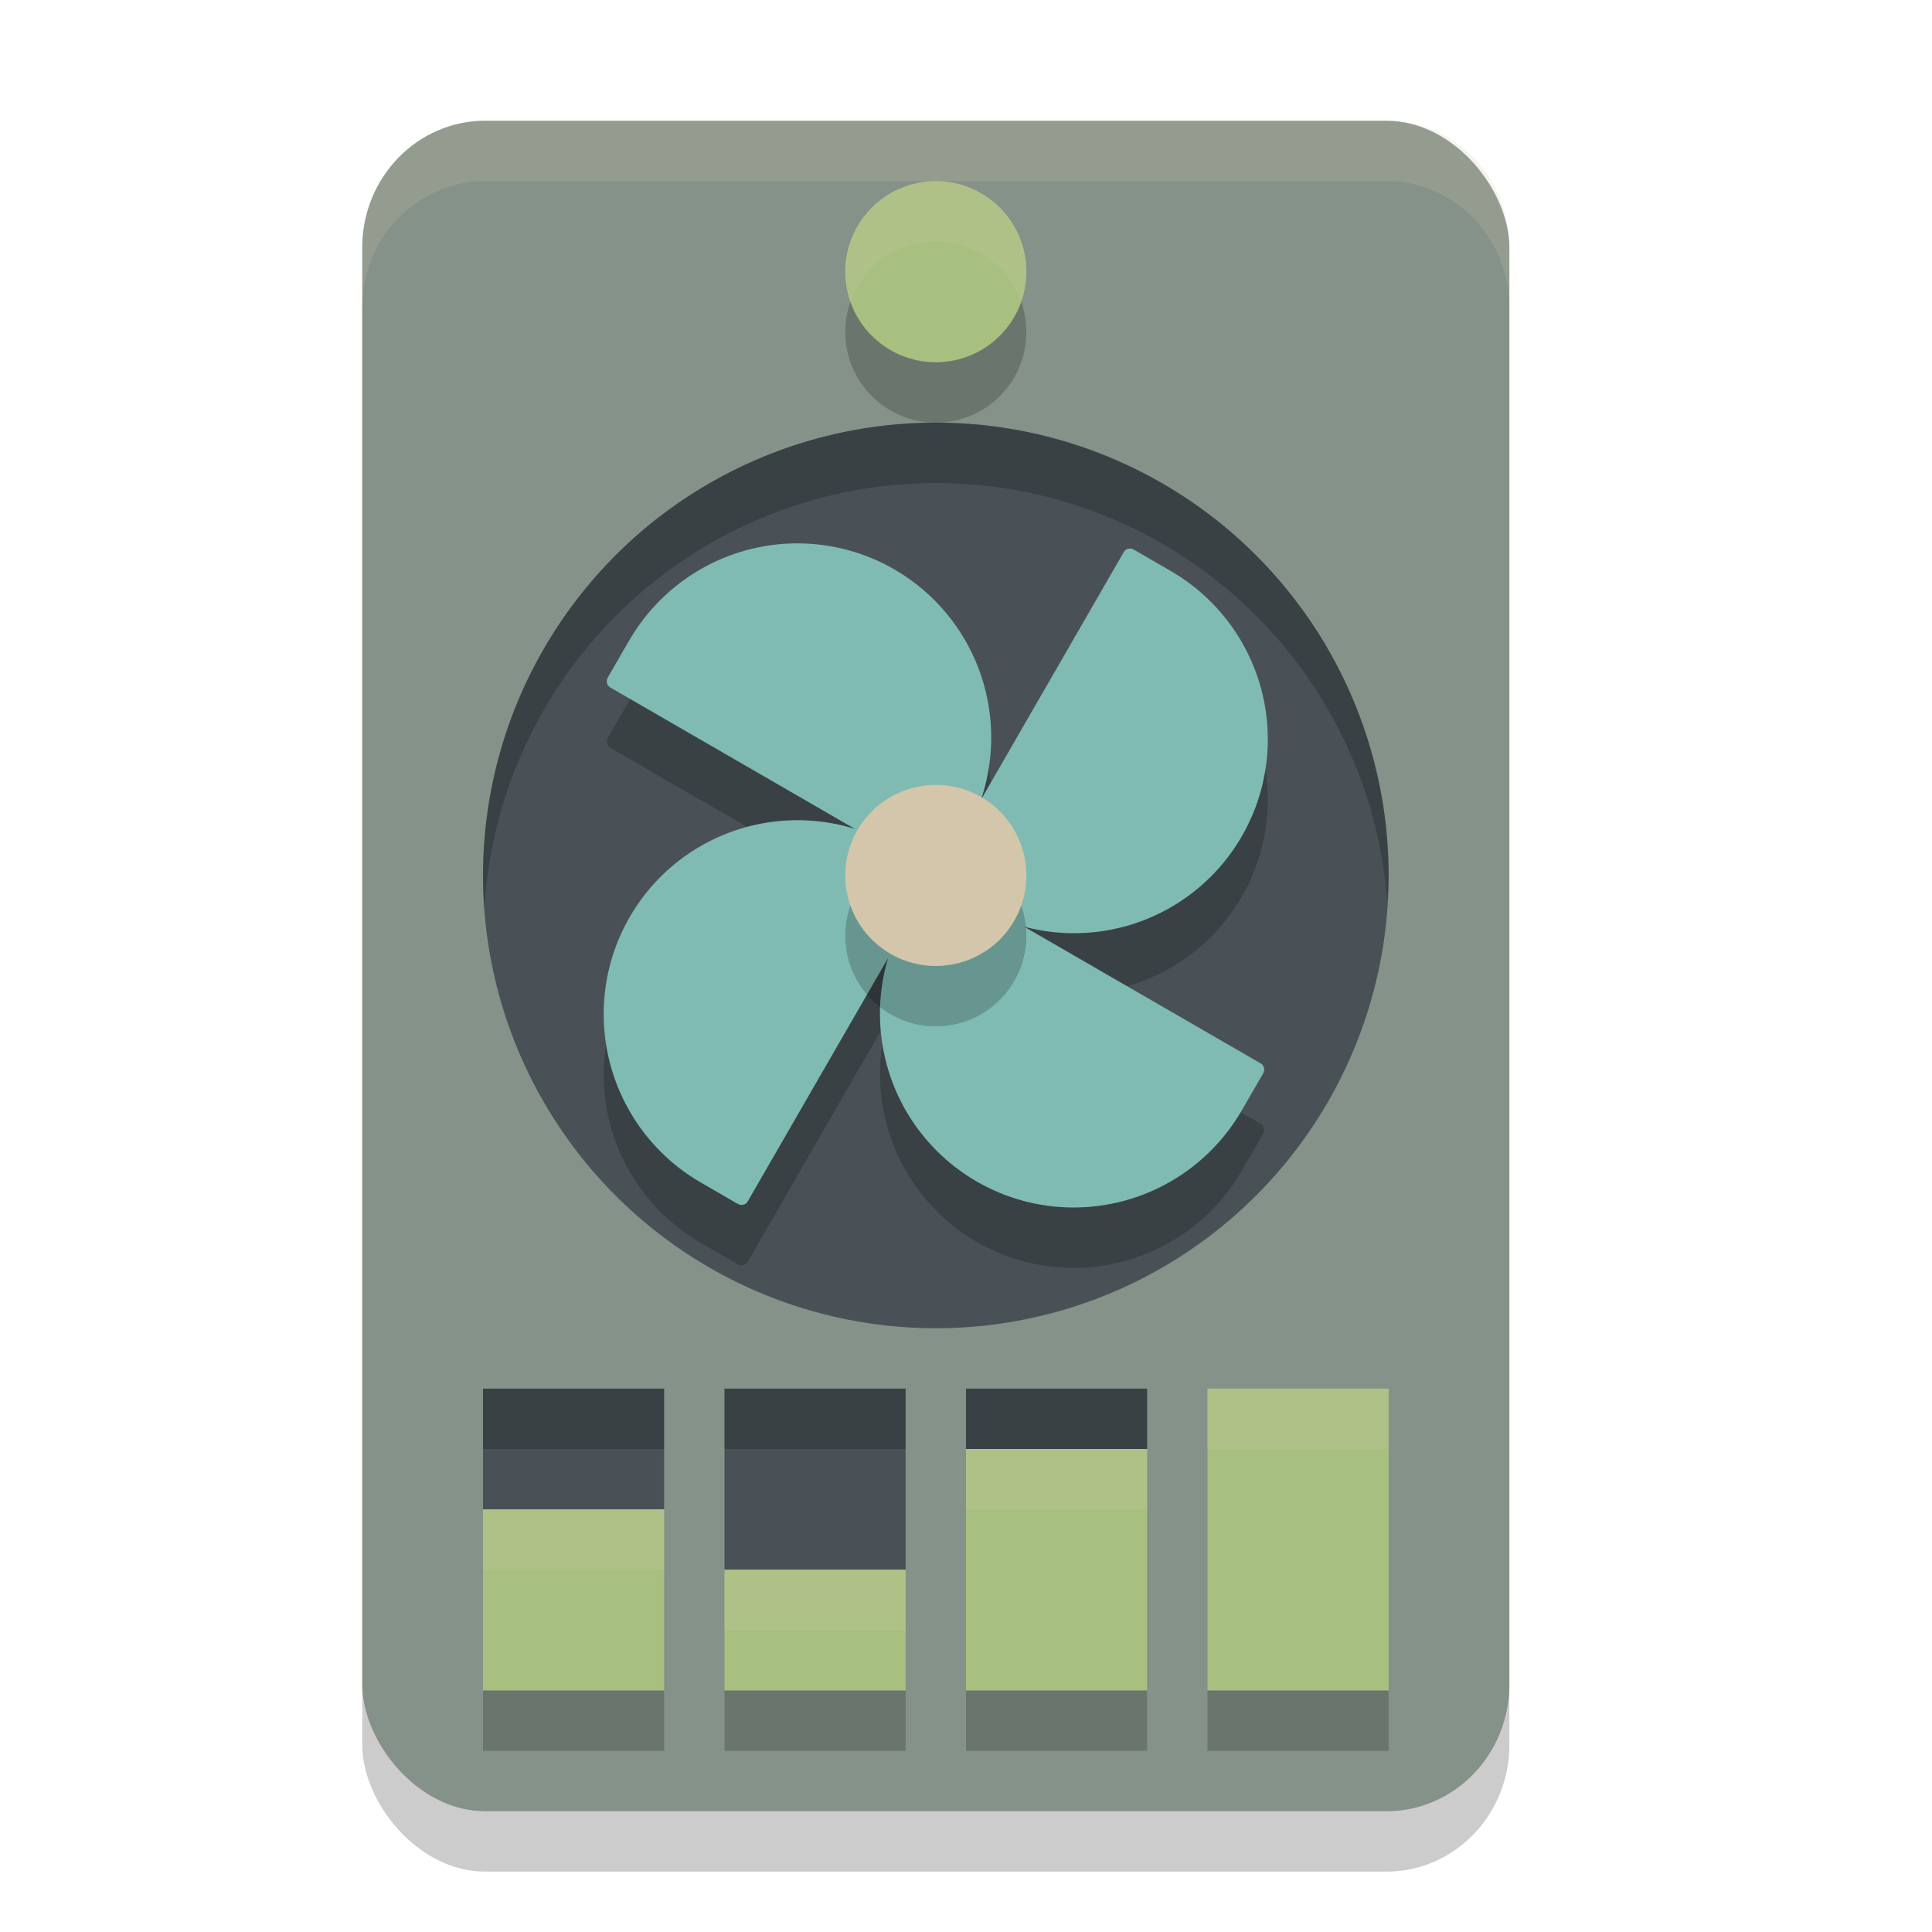 <svg xmlns="http://www.w3.org/2000/svg" width="32" height="32" version="1">
 <rect style="opacity:0.2" width="19" height="28" x="6" y="3" rx="2.036" ry="2.1"/>
 <rect style="fill:#859289" width="19" height="28" x="6" y="2" rx="2.036" ry="2.1"/>
 <circle style="fill:#495156" cx="15.5" cy="14.5" r="7.5"/>
 <path style="opacity:0.2" d="m 13.204,10 c -1.148,0.001 -2.209,0.615 -2.784,1.611 l -0.347,0.6 -0.006,0.011 c -0.034,0.059 -0.016,0.132 0.04,0.164 l 4.053,2.343 c -0.854,-0.264 -1.779,-0.162 -2.554,0.284 -0.995,0.574 -1.608,1.637 -1.607,2.787 7.86e-4,1.149 0.614,2.212 1.61,2.787 l 0.6,0.347 0.011,0.006 c 0.059,0.034 0.132,0.016 0.164,-0.04 l 2.325,-4.031 c -0.252,0.846 -0.146,1.758 0.293,2.523 0.574,0.996 1.634,1.609 2.782,1.608 1.149,-4.86e-4 2.21,-0.615 2.785,-1.611 l 0.347,-0.6 0.006,-0.011 c 0.034,-0.059 0.016,-0.132 -0.04,-0.164 l -3.919,-2.265 c 0.821,0.218 1.694,0.103 2.429,-0.321 0.995,-0.574 1.607,-1.636 1.607,-2.785 -7.87e-4,-1.149 -0.614,-2.212 -1.61,-2.787 l -0.6,-0.347 -0.011,-0.006 c -0.059,-0.034 -0.132,-0.016 -0.164,0.04 l -2.365,4.099 c 0.294,-0.875 0.198,-1.834 -0.262,-2.633 -0.574,-0.996 -1.635,-1.609 -2.784,-1.608 z"/>
 <path style="fill:#7fbbb3" d="m 13.204,9 c -1.148,0.001 -2.209,0.615 -2.784,1.611 l -0.347,0.6 -0.006,0.011 c -0.034,0.059 -0.016,0.132 0.04,0.164 l 4.053,2.343 c -0.854,-0.264 -1.779,-0.162 -2.554,0.284 -0.995,0.574 -1.608,1.637 -1.607,2.787 7.86e-4,1.149 0.614,2.212 1.61,2.787 l 0.6,0.347 0.011,0.006 c 0.059,0.034 0.132,0.016 0.164,-0.04 l 2.325,-4.031 c -0.252,0.846 -0.146,1.758 0.293,2.523 0.574,0.996 1.634,1.609 2.782,1.608 1.149,-4.86e-4 2.21,-0.615 2.785,-1.611 l 0.347,-0.6 0.006,-0.011 c 0.034,-0.059 0.016,-0.132 -0.04,-0.164 l -3.919,-2.265 c 0.821,0.218 1.694,0.103 2.429,-0.321 0.995,-0.574 1.607,-1.636 1.607,-2.785 -7.87e-4,-1.149 -0.614,-2.212 -1.61,-2.787 l -0.6,-0.347 -0.011,-0.006 c -0.059,-0.034 -0.132,-0.016 -0.164,0.04 L 16.25,13.242 C 16.544,12.366 16.448,11.407 15.988,10.608 15.414,9.612 14.353,8.999 13.204,9 Z"/>
 <circle style="opacity:0.2" cx="21.174" cy="5.673" r="1.5" transform="matrix(0.866,0.5,-0.5,0.866,0,0)"/>
 <circle style="fill:#d3c6aa" cx="20.674" cy="4.807" r="1.5" transform="matrix(0.866,0.5,-0.5,0.866,0,0)"/>
 <circle style="opacity:0.2" cx="15.5" cy="5.5" r="1.5"/>
 <circle style="fill:#a7c080" cx="15.5" cy="4.5" r="1.5"/>
 <path style="fill:#495156" d="M 8 23 L 8 25 L 11 25 L 11 23 L 8 23 z M 12 23 L 12 26 L 15 26 L 15 23 L 12 23 z"/>
 <path style="fill:#495156" d="m 16,23 v 1 h 3 v -1 z"/>
 <path style="fill:#a7c080" d="m 20,23 v 5 h 3 v -5 z"/>
 <path style="fill:#a7c080" d="m 16,24 v 4 h 3 v -4 z"/>
 <path style="fill:#a7c080" d="m 8,25 v 3 h 3 v -3 z"/>
 <path style="fill:#a7c080" d="m 12,26 v 2 h 3 v -2 z"/>
 <path style="opacity:0.2" d="M 8 28 L 8 29 L 11 29 L 11 28 L 8 28 z M 12 28 L 12 29 L 15 29 L 15 28 L 12 28 z M 16 28 L 16 29 L 19 29 L 19 28 L 16 28 z M 20 28 L 20 29 L 23 29 L 23 28 L 20 28 z"/>
 <path style="opacity:0.2" d="M 8 23 L 8 24 L 11 24 L 11 23 L 8 23 z M 12 23 L 12 24 L 15 24 L 15 23 L 12 23 z M 16 23 L 16 24 L 19 24 L 19 23 L 16 23 z"/>
 <path style="opacity:0.2;fill:#d3c6aa" d="M 20 23 L 20 24 L 23 24 L 23 23 L 20 23 z M 16 24 L 16 25 L 19 25 L 19 24 L 16 24 z M 8 25 L 8 26 L 11 26 L 11 25 L 8 25 z M 12 26 L 12 27 L 15 27 L 15 26 L 12 26 z"/>
 <path style="fill:#d3c6aa;opacity:0.2" d="M 15.5 3 A 1.5 1.5 0 0 0 14 4.5 A 1.5 1.5 0 0 0 14.088 5 A 1.5 1.5 0 0 1 15.5 4 A 1.5 1.5 0 0 1 16.912 5 A 1.5 1.5 0 0 0 17 4.5 A 1.5 1.5 0 0 0 15.5 3 z"/>
 <path style="opacity:0.2" d="M 15.5 7 A 7.5 7.5 0 0 0 8 14.5 A 7.5 7.5 0 0 0 8.021 15.053 A 7.5 7.5 0 0 1 15.5 8 A 7.5 7.5 0 0 1 22.979 14.947 A 7.5 7.5 0 0 0 23 14.5 A 7.5 7.5 0 0 0 15.5 7 z"/>
 <path style="fill:#d3c6aa;opacity:0.2" d="M 8.035 2 C 6.907 2 6 2.936 6 4.1 L 6 5.1 C 6 3.936 6.907 3 8.035 3 L 22.965 3 C 24.093 3 25 3.936 25 5.1 L 25 4.1 C 25 2.936 24.093 2 22.965 2 L 8.035 2 z"/>
</svg>
